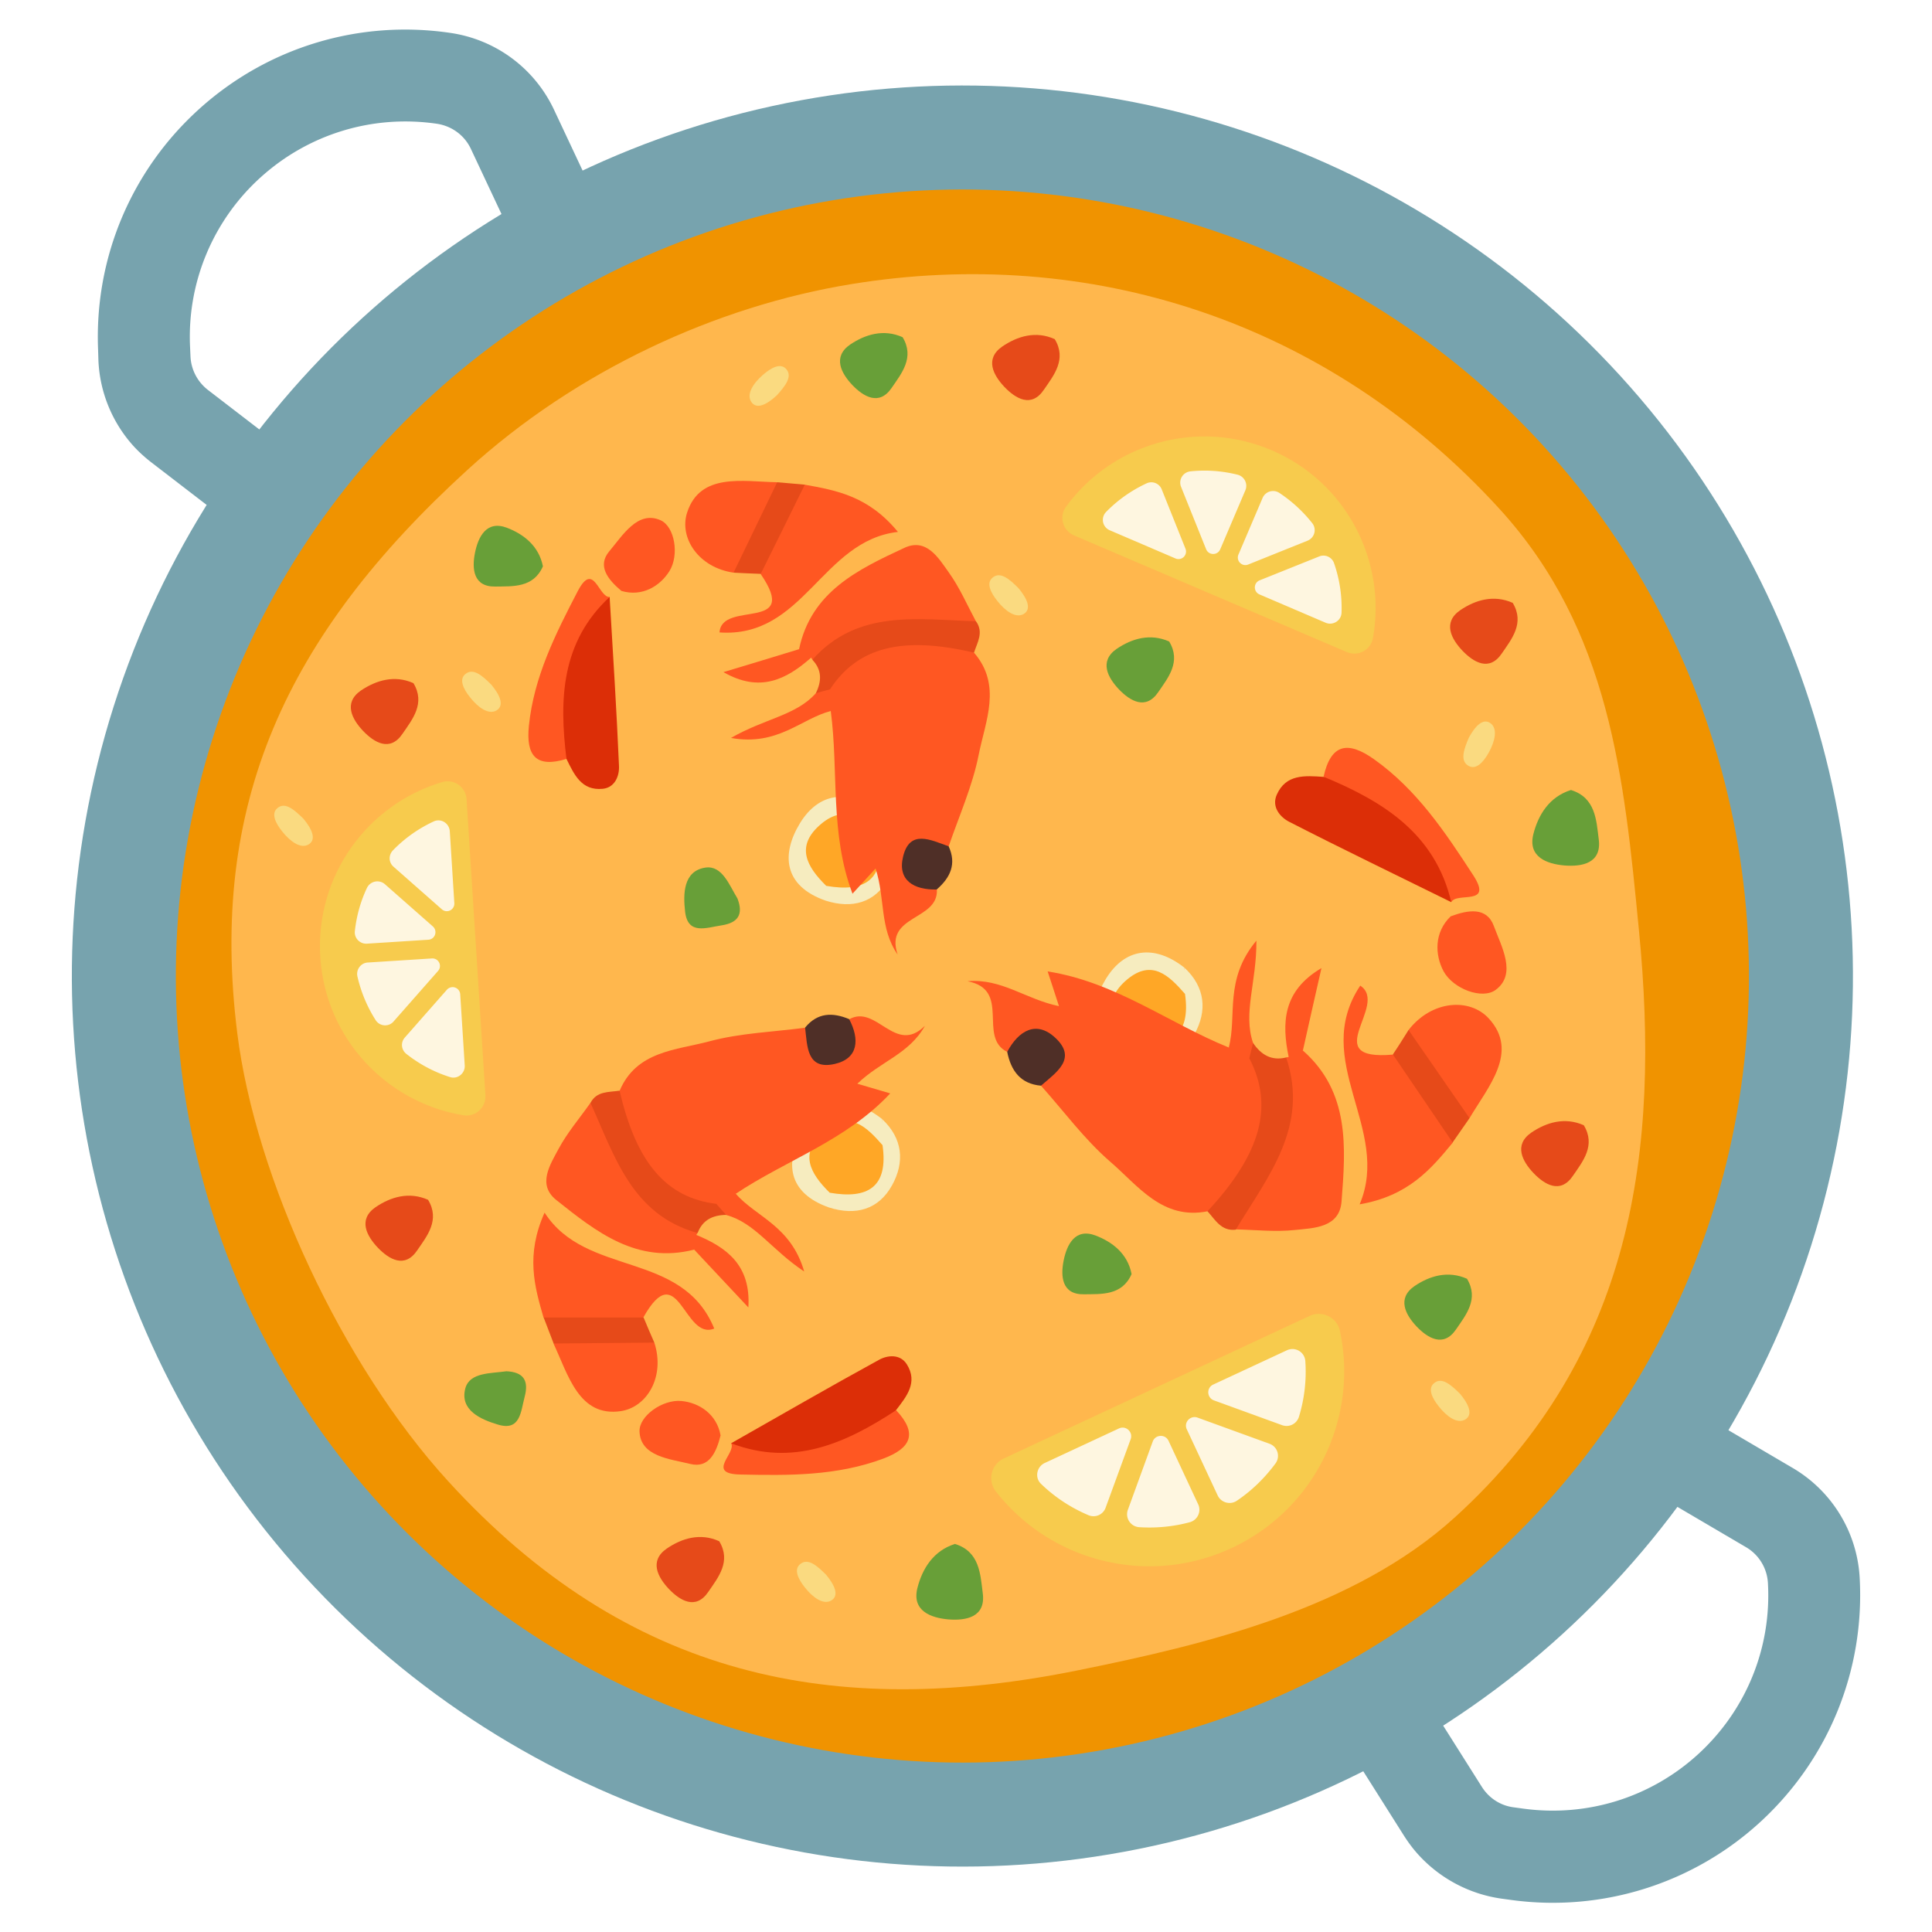 <svg xmlns="http://www.w3.org/2000/svg" viewBox="0 0 128 128" width="512px" height="512px"><path d="M94 122.91c-.36-.39-.68-.82-.97-1.27l-5.39-8.53a3.045 3.045 0 0 1 5.15-3.25l5.39 8.53c.47.74 1.23 1.24 2.11 1.35l.66.09c4.24.57 8.47-.76 11.61-3.66 3.14-2.9 4.81-7.01 4.57-11.28a2.94 2.94 0 0 0-1.46-2.39l-8.68-5.1a3.039 3.039 0 0 1-1.08-4.17 3.039 3.039 0 0 1 4.17-1.08l8.68 5.1a9.013 9.013 0 0 1 4.45 7.31c.33 6.09-2.05 11.95-6.52 16.09a20.322 20.322 0 0 1-16.55 5.23l-.66-.09a9.185 9.185 0 0 1-5.48-2.88zM8.87 29.58a9.033 9.033 0 0 1-2.35-5.71l-.02-.67c-.26-6.09 2.19-11.92 6.72-16s10.59-5.91 16.62-5.02c3.01.44 5.58 2.35 6.87 5.1l4.28 9.11a3.04 3.04 0 0 1-1.46 4.05 3.04 3.04 0 0 1-4.05-1.46L31.2 9.87c-.42-.9-1.26-1.52-2.25-1.67-4.23-.62-8.47.66-11.65 3.52a14.229 14.229 0 0 0-4.71 11.22l.03.67c.04.88.46 1.68 1.15 2.22l8 6.15a3.054 3.054 0 0 1 .56 4.27 3.054 3.054 0 0 1-4.27.56l-8-6.15c-.43-.33-.83-.69-1.19-1.08z" fill="#77a3ae"/><ellipse transform="rotate(-42.371 63.755 64.666)" cx="63.76" cy="64.67" rx="59" ry="59" fill="#77a3ae"/><ellipse transform="rotate(-42.371 63.755 64.666)" cx="63.76" cy="64.67" rx="52.11" ry="52.11" fill="#f09300"/><path d="M96.43 100.49c-6.71 6.12-16.66 8.48-24.95 10.16-16.17 3.29-29.88.54-41.81-12.54-7.01-7.69-12.75-20.06-13.95-29.66-1.89-15.1 3.16-26.29 15.25-37.32 7.21-6.58 16.48-10.85 25.45-12.31 15.63-2.55 31.46 2.33 42.93 14.9 7.33 8.04 8.25 17.81 9.23 27.87 1.44 14.7-.4 28.19-12.15 38.9z" fill="#ffb74d"/><path d="M20.1 54.24c.55.66.9 1.38.34 1.71-.52.3-1.21-.19-1.74-.86-.46-.57-.75-1.2-.32-1.55.51-.44 1.13.12 1.72.7zM67.48 38.97c.55.66.9 1.38.34 1.71-.52.3-1.21-.19-1.74-.86-.46-.57-.75-1.2-.32-1.55.52-.44 1.14.12 1.72.7zM51.46 26.2c-.63.58-1.33.97-1.69.42-.33-.51.13-1.22.77-1.78.55-.48 1.16-.81 1.54-.4.46.5-.07 1.15-.62 1.76zM96.73 92.34c.55.66.9 1.38.34 1.71-.52.3-1.21-.19-1.74-.86-.46-.57-.75-1.2-.32-1.55.51-.44 1.13.12 1.72.7zM97.31 48.88c.41-.75.94-1.35 1.46-.95.47.37.27 1.2-.14 1.94-.36.64-.83 1.14-1.32.88-.61-.33-.32-1.11 0-1.87z" fill="#fada80"/><path d="M79.14 78.38c.55.66.9 1.38.34 1.71-.52.3-1.21-.19-1.74-.86-.46-.57-.75-1.2-.32-1.55.52-.44 1.14.12 1.72.7z" fill="#f6ecbf"/><path d="M32.55 45.36c.55.66.9 1.38.34 1.71-.52.3-1.21-.19-1.74-.86-.46-.57-.75-1.2-.32-1.55.52-.44 1.14.12 1.72.7zM54.73 104.33c.55.66.9 1.38.34 1.71-.52.3-1.21-.19-1.74-.86-.46-.57-.75-1.2-.32-1.55.52-.44 1.14.12 1.72.7z" fill="#fada80"/><path d="M59.8 22.34c.81 1.34-.07 2.4-.72 3.35-.83 1.23-1.88.58-2.61-.18-.73-.77-1.33-1.86-.15-2.68 1.01-.68 2.23-1.05 3.48-.49zM97.19 84.72c.81 1.34-.07 2.4-.72 3.35-.83 1.23-1.88.58-2.61-.18-.73-.77-1.33-1.86-.15-2.68 1-.68 2.22-1.05 3.48-.49zM74.97 84.41c-.63 1.44-2 1.32-3.15 1.34-1.48.03-1.56-1.2-1.35-2.24.21-1.04.75-2.16 2.1-1.66 1.13.43 2.14 1.21 2.4 2.56zM35.97 37.52c-.63 1.44-2 1.32-3.15 1.34-1.48.03-1.56-1.2-1.35-2.24.21-1.04.75-2.16 2.1-1.66 1.13.43 2.13 1.21 2.4 2.56zM77.46 42.5c.81 1.34-.07 2.4-.72 3.35-.83 1.23-1.88.58-2.61-.18-.73-.77-1.33-1.86-.15-2.68 1-.68 2.22-1.05 3.48-.49z" fill="#689f38"/><path d="M100.22 39.94c.81 1.34-.07 2.4-.72 3.35-.83 1.23-1.88.58-2.61-.18-.73-.77-1.33-1.86-.15-2.68 1-.68 2.22-1.05 3.48-.49zM104.93 74.55c.81 1.34-.07 2.4-.72 3.35-.83 1.23-1.88.58-2.61-.18-.73-.77-1.33-1.86-.15-2.68 1-.68 2.22-1.05 3.48-.49zM47.65 102.11c.81 1.34-.07 2.4-.72 3.35-.83 1.23-1.88.58-2.61-.18-.73-.77-1.33-1.86-.15-2.68 1.01-.69 2.23-1.06 3.48-.49zM28.36 79.49c.81 1.34-.07 2.4-.72 3.35-.83 1.23-1.88.58-2.61-.18-.73-.77-1.33-1.86-.15-2.68 1-.68 2.22-1.05 3.48-.49zM27.39 45.26c.81 1.34-.07 2.4-.72 3.35-.83 1.23-1.88.58-2.61-.18-.73-.77-1.33-1.86-.15-2.68 1.01-.68 2.23-1.05 3.48-.49zM69.88 22.47c.81 1.34-.07 2.4-.72 3.35-.83 1.23-1.88.58-2.61-.18-.73-.77-1.33-1.86-.15-2.68 1.01-.69 2.23-1.06 3.48-.49z" fill="#e64a19"/><path d="M63.27 102.29c1.64.51 1.68 2.01 1.84 3.26.21 1.6-1.11 1.83-2.27 1.74-1.16-.1-2.44-.56-2.06-2.08.33-1.29 1.06-2.47 2.49-2.92zM104.08 52.34c1.64.51 1.68 2.01 1.84 3.26.21 1.6-1.11 1.83-2.27 1.74-1.16-.1-2.44-.56-2.06-2.08.33-1.29 1.06-2.47 2.49-2.92zM33.55 90.85c1.12.05 1.5.6 1.21 1.69-.26.98-.28 2.3-1.78 1.84-1.1-.33-2.54-.94-2.15-2.4.29-1.07 1.7-.98 2.72-1.13zM48.86 59.53c.4 1.05.05 1.61-1.07 1.78-1 .15-2.22.65-2.4-.91-.13-1.14-.14-2.7 1.35-2.92 1.11-.16 1.58 1.17 2.12 2.05z" fill="#689f38"/><path d="M54.93 80c-2.78-.97-2.96-3.06-1.7-5.13 1.24-2.03 3.2-2.31 5.2-.74-.03.65 1.03 1.37-.13 1.95-2.09-.34-3.91-.39-2.89 2.65.01.49-.15.91-.48 1.27z" fill="#f6ecbf"/><path d="M58.47 75.87c-.01-.58-.03-1.16-.04-1.74 1.39 1.29 1.52 2.87.67 4.4-.89 1.61-2.41 2.03-4.17 1.47.01-.32.02-.65.04-.97 1.24-.97 2.44-1.99 3.5-3.16z" fill="#f6ecbf"/><path d="M58.47 75.87c.4 2.79-.99 3.59-3.5 3.15-1.3-1.28-2.08-2.64-.33-4.11 1.65-1.37 2.77-.25 3.83.96z" fill="#ffa726"/><path d="M54.7 59.67c-2.78-.97-2.96-3.06-1.7-5.13 1.24-2.03 3.2-2.31 5.2-.74-.03.65 1.03 1.37-.13 1.95-2.09-.34-3.91-.39-2.89 2.65.01.49-.15.91-.48 1.27z" fill="#f6ecbf"/><path d="M58.24 55.54c-.01-.58-.03-1.16-.04-1.74 1.39 1.29 1.52 2.87.67 4.4-.89 1.61-2.41 2.03-4.17 1.47.01-.32.02-.65.04-.97 1.24-.97 2.44-1.99 3.5-3.16z" fill="#f6ecbf"/><path d="M58.24 55.54c.4 2.79-.99 3.59-3.5 3.15-1.3-1.28-2.08-2.64-.33-4.11 1.65-1.37 2.77-.24 3.83.96z" fill="#ffa726"/><path d="M74.97 69.98c-2.78-.97-2.96-3.06-1.7-5.13 1.24-2.03 3.2-2.31 5.2-.74-.03.65 1.03 1.37-.13 1.95-2.09-.34-3.91-.39-2.89 2.65.01.49-.15.91-.48 1.27z" fill="#f6ecbf"/><path d="M78.51 65.85c-.01-.58-.03-1.16-.04-1.74 1.39 1.29 1.52 2.87.67 4.4-.89 1.61-2.41 2.03-4.17 1.47.01-.32.02-.65.04-.97 1.24-.98 2.44-1.99 3.5-3.16z" fill="#f6ecbf"/><path d="M78.51 65.85c.4 2.79-.99 3.59-3.5 3.15-1.3-1.28-2.08-2.64-.33-4.11 1.65-1.37 2.77-.25 3.83.96z" fill="#ffa726"/><g><path d="M21.22 63.41c.34 5.38 4.39 9.65 9.49 10.48.79.13 1.5-.52 1.45-1.32l-1.25-19.63c-.05-.8-.83-1.35-1.6-1.13-4.96 1.47-8.43 6.21-8.09 11.6z" fill="#f7cb4d"/><g fill="#fef6e0"><path d="M28.74 54.42a9.065 9.065 0 0 0-2.7 1.91c-.31.32-.3.81.04 1.1l3.19 2.81c.34.3.86.04.83-.41l-.3-4.76c-.04-.53-.58-.87-1.06-.65zM30.79 70.59l-.3-4.72a.504.504 0 0 0-.88-.3l-2.79 3.17c-.29.33-.24.82.11 1.09.85.67 1.83 1.2 2.89 1.53.5.16 1-.25.97-.77zM24.31 58.83c-.42.89-.69 1.85-.8 2.86-.05.46.33.86.8.83l4.07-.26c.45-.03.63-.58.3-.88l-3.18-2.8a.763.763 0 0 0-1.19.25zM23.68 64.69a9.19 9.19 0 0 0 1.21 2.9c.27.42.87.46 1.19.08l2.94-3.34c.3-.34.04-.86-.41-.83l-4.25.27c-.46.03-.78.47-.68.92z"/></g></g><g><path d="M84.25 29.83c-4.96-2.12-10.59-.43-13.63 3.75-.47.65-.21 1.57.53 1.89l18.08 7.73c.74.32 1.58-.13 1.73-.92.92-5.09-1.75-10.33-6.71-12.45z" fill="#f7cb4d"/><g fill="#fef6e0"><path d="M88.88 40.6a9.02 9.02 0 0 0-.49-3.27.744.744 0 0 0-1-.46l-3.94 1.58c-.41.17-.42.75-.01.93l4.39 1.88c.48.2 1.03-.14 1.05-.66zM73.52 35.13L77.88 37a.5.5 0 0 0 .66-.65l-1.57-3.92a.74.74 0 0 0-1.02-.4c-.99.46-1.9 1.1-2.67 1.89a.747.747 0 0 0 .24 1.21zM86.94 34.66a9.35 9.35 0 0 0-2.19-2.01.754.754 0 0 0-1.1.34l-1.6 3.75a.5.5 0 0 0 .65.66l3.93-1.58a.75.75 0 0 0 .31-1.16zM81.99 31.45c-1.04-.26-2.1-.33-3.13-.22a.75.75 0 0 0-.61 1.03l1.66 4.13c.17.41.75.42.93.01l1.67-3.92a.76.76 0 0 0-.52-1.03z"/></g></g><g><path d="M81.6 102.56c5.56-2.59 8.41-8.64 7.17-14.39-.19-.89-1.17-1.37-2-.99L66.5 96.63a1.43 1.43 0 0 0-.53 2.17c3.61 4.64 10.07 6.35 15.63 3.76z" fill="#f7cb4d"/><g fill="#fef6e0"><path d="M68.97 98.31c.92.89 1.98 1.58 3.13 2.07.46.2.98-.02 1.15-.49l1.66-4.54c.17-.48-.32-.93-.78-.71l-4.92 2.29c-.53.25-.67.97-.24 1.38zM85.26 89.46l-4.88 2.27c-.46.21-.43.88.05 1.05l4.51 1.64c.47.17.97-.08 1.12-.56.36-1.18.51-2.44.42-3.7a.856.856 0 0 0-1.22-.7zM75.47 101.18c1.11.07 2.25-.03 3.36-.33.51-.14.78-.71.55-1.19l-1.96-4.2c-.21-.46-.88-.43-1.05.05l-1.65 4.53a.86.86 0 0 0 .75 1.14zM81.94 99.43c1.01-.68 1.87-1.53 2.57-2.48a.85.85 0 0 0-.41-1.3l-4.76-1.73c-.48-.17-.93.32-.71.78l2.05 4.39c.23.47.83.63 1.26.34z"/></g></g><g><path d="M41.05 72.27c1.12-2.65 3.75-2.69 5.95-3.28 2.05-.55 4.22-.62 6.34-.9 1.25 1.24 2.29 1.37 2.92-.56 1.81-1.02 3.05 2.4 5.02.43-1.04 1.87-2.95 2.36-4.48 3.84.75.22 1.38.4 2.18.64-2.92 3.13-6.9 4.42-10.25 6.66-.44.59-1.05.91-1.76 1.07-3.93-.42-6.58-3.95-5.92-7.9zM36.01 87.29c-.6-2.07-1.19-4.14.07-6.95 2.76 4.29 9.11 2.48 11.24 7.68-2.02.83-2.38-4.87-4.7-.73-2.2 1.62-4.4 1.68-6.61 0z" fill="#ff5722"/><path d="M45.99 82.79c-3.79.97-6.49-1.18-9.14-3.29-1.27-1.02-.4-2.34.16-3.39.58-1.08 1.39-2.02 2.1-3.03.49-.27.93-.1 1.06.36 1.03 3.48 3.49 5.89 6.04 8.25l-.08.13c.3.38.25.7-.14.97z" fill="#ff5722"/><path d="M48.44 95.62c3.26-1.85 6.51-3.73 9.8-5.53.56-.31 1.4-.4 1.84.3.75 1.2-.02 2.13-.71 3.03-2.47 3.57-7.95 4.67-10.93 2.2z" fill="#dc2e07"/><path d="M43.35 88.95c.73 2.24-.47 4.27-2.21 4.54-2.79.42-3.5-2.42-4.47-4.48 2.22-1.28 4.45-1.24 6.68-.06zM48.44 95.62c4.1 1.57 7.58.01 10.93-2.19 1.45 1.54.99 2.52-.86 3.21-3.08 1.15-6.27 1.12-9.47 1.05-2.3-.05-.24-1.42-.6-2.07z" fill="#ff5722"/><path d="M46.22 81.69c-4.38-1.21-5.5-5.12-7.1-8.62.42-.8 1.22-.7 1.93-.81 1.1 4.77 3.09 7.1 6.42 7.5.69-.18.89.08.65.73-.88.01-1.57.32-1.9 1.2z" fill="#e64a19"/><path d="M47.74 95.1c-.28 1.12-.76 2.2-2.01 1.89-1.32-.33-3.3-.48-3.36-2.15-.04-1.02 1.52-2.14 2.78-2.02 1.16.11 2.34.86 2.59 2.28z" fill="#ff5722"/><path d="M43.35 88.95l-6.67.06c-.22-.57-.44-1.14-.66-1.72h6.62c.23.56.47 1.11.71 1.66z" fill="#e64a19"/><path d="M56.26 67.52c.7 1.33.62 2.61-.96 2.97-1.86.42-1.81-1.18-1.96-2.41.82-1 1.82-1.02 2.92-.56z" fill="#4f2f27"/><path d="M48.12 80.5c-.22-.24-.44-.48-.65-.73.27-.52.75-.64 1.28-.68 1.32 1.53 3.65 2.11 4.53 5.15-2.16-1.43-3.26-3.23-5.16-3.74zM45.99 82.79l.15-.97c2.01.83 3.62 2.01 3.44 4.8l-3.59-3.83z" fill="#ff5722"/></g><g><path d="M64.53 43.24c1.87 2.16.75 4.54.31 6.77-.41 2.07-1.3 4.05-1.99 6.07-1.66.57-2.24 1.44-.78 2.86.11 2.06-3.49 1.66-2.6 4.3-1.21-1.75-.81-3.68-1.46-5.7-.53.58-.97 1.06-1.53 1.67-1.51-3.99-.91-8.12-1.44-12.1-.33-.66-.35-1.34-.18-2.04 2.1-3.35 6.43-4.17 9.67-1.83zM53.31 32.11c2.12.38 4.23.76 6.18 3.13-5.05.58-6.23 7.05-11.82 6.66.15-2.17 5.4.02 2.72-3.88-.46-2.68.46-4.67 2.92-5.91z" fill="#ff5722"/><path d="M52.94 43.01c.8-3.81 3.92-5.29 6.97-6.71 1.47-.69 2.27.67 2.96 1.64.71.99 1.2 2.13 1.78 3.21.03.56-.32.87-.79.79-3.57-.62-6.81.52-10.04 1.76l-.08-.13c-.46.1-.73-.09-.8-.56z" fill="#ff5722"/><path d="M40.39 39.55c.22 3.73.46 7.46.62 11.2.03.64-.26 1.43-1.08 1.51-1.41.14-1.89-.95-2.4-1.98-2.09-3.76-.66-9.15 2.86-10.73z" fill="#dc2e07"/><path d="M48.6 37.94c-2.33-.34-3.61-2.31-3.08-3.97.86-2.68 3.7-2.06 5.97-2.02.17 2.54-.85 4.51-2.89 5.99zM40.39 39.55c-3.21 2.98-3.35 6.77-2.86 10.73-2.02.62-2.69-.22-2.49-2.19.33-3.25 1.77-6.1 3.24-8.93 1.06-2.02 1.37.43 2.11.39z" fill="#ff5722"/><path d="M53.82 43.71c3.01-3.38 7-2.66 10.84-2.55.53.73.09 1.4-.13 2.08-4.75-1.12-7.71-.37-9.54 2.43-.14.7-.46.76-.94.26.39-.79.42-1.54-.23-2.22z" fill="#e64a19"/><path d="M41.17 39.15c-.88-.74-1.63-1.65-.8-2.63.88-1.04 1.88-2.73 3.4-2.05.93.42 1.25 2.3.58 3.37-.62.99-1.8 1.72-3.18 1.31z" fill="#ff5722"/><path d="M48.6 37.94c.96-2 1.93-4 2.89-5.99.61.05 1.22.11 1.83.16-.97 1.97-1.94 3.94-2.92 5.91-.6-.02-1.2-.05-1.8-.08z" fill="#e64a19"/><path d="M62.06 58.93c-1.5.04-2.61-.6-2.23-2.17.44-1.85 1.85-1.1 3.02-.69.54 1.17.11 2.08-.79 2.86z" fill="#4f2f27"/><path d="M54.05 45.93c.31-.09.63-.18.94-.26.34.47.24.95.04 1.44-1.95.5-3.5 2.34-6.6 1.78 2.24-1.29 4.32-1.49 5.62-2.96zM52.94 43.01c.27.19.53.38.8.56-1.63 1.44-3.39 2.35-5.81.96 1.67-.5 3.34-1.01 5.01-1.52z" fill="#ff5722"/></g><g><path d="M80.01 80.25c-3 .6-4.61-1.7-6.45-3.28-1.71-1.48-3.07-3.34-4.59-5.04.34-1.84-.16-2.83-2.24-2.24-1.98-.98.3-4.12-2.63-4.68 2.26-.2 3.84 1.19 6.06 1.65-.26-.79-.47-1.46-.75-2.3 4.5.7 8.02 3.43 12 5.04.79.04 1.43.39 2 .91 2 3.7.47 8.16-3.4 9.94zM96.25 75.7c-1.46 1.77-2.94 3.53-6.17 4.09 2.12-4.99-3.27-9.51.04-14.49 1.94 1.28-2.86 5.01 2.17 4.57 2.74.98 4.11 2.88 3.96 5.83z" fill="#ff5722"/><path d="M86.32 69.6c3.12 2.75 2.84 6.42 2.56 10.01-.14 1.73-1.82 1.75-3.09 1.88-1.29.14-2.61-.01-3.92-.04-.53-.27-.64-.76-.31-1.15 2.45-2.99 3.1-6.6 3.65-10.25l.16-.01c.17-.47.48-.62.95-.44z" fill="#ff5722"/><path d="M96.15 59.77c-3.58-1.77-7.18-3.5-10.73-5.32-.61-.31-1.19-.99-.83-1.8.61-1.38 1.88-1.26 3.1-1.18 4.6.03 8.85 4.2 8.46 8.3z" fill="#dc2e07"/><path d="M93.32 68.24c1.54-1.98 4.05-2.14 5.31-.77 2.04 2.21-.04 4.53-1.27 6.61-2.45-1.18-3.74-3.16-4.04-5.84zM96.15 59.77c-1.07-4.55-4.52-6.68-8.46-8.31.49-2.2 1.62-2.38 3.34-1.16 2.85 2.02 4.73 4.85 6.59 7.71 1.32 2.05-1.12 1.06-1.47 1.76z" fill="#ff5722"/><path d="M85.21 70.06c1.55 4.58-1.22 7.9-3.34 11.41-.96.11-1.35-.65-1.87-1.22 3.55-3.82 4.41-6.97 2.77-10.14-.57-.5-.46-.83.25-1.01.53.78 1.22 1.2 2.19.96z" fill="#e64a19"/><path d="M96.11 60.71c1.15-.43 2.39-.64 2.86.64.5 1.36 1.55 3.19.11 4.24-.88.64-2.79-.06-3.44-1.24-.58-1.09-.63-2.58.47-3.64z" fill="#ff5722"/><path d="M93.32 68.24c1.35 1.95 2.7 3.9 4.04 5.84-.37.54-.74 1.07-1.12 1.61-1.32-1.94-2.64-3.88-3.96-5.83.36-.53.7-1.08 1.04-1.62z" fill="#e64a19"/><path d="M66.73 69.69c.75-1.41 1.93-2.11 3.19-.93 1.48 1.38.04 2.3-.95 3.17-1.37-.12-1.99-1-2.24-2.24z" fill="#4f2f27"/><path d="M83.02 69.1c-.08.34-.17.67-.25 1.01-.62.07-1.01-.28-1.36-.72.56-2.08-.33-4.48 1.83-7.07.02 2.76-.9 4.8-.22 6.78zM86.32 69.6c-.31.15-.63.3-.94.44-.47-2.27-.4-4.39 2.17-5.9-.42 1.82-.82 3.64-1.23 5.46z" fill="#ff5722"/></g></svg>